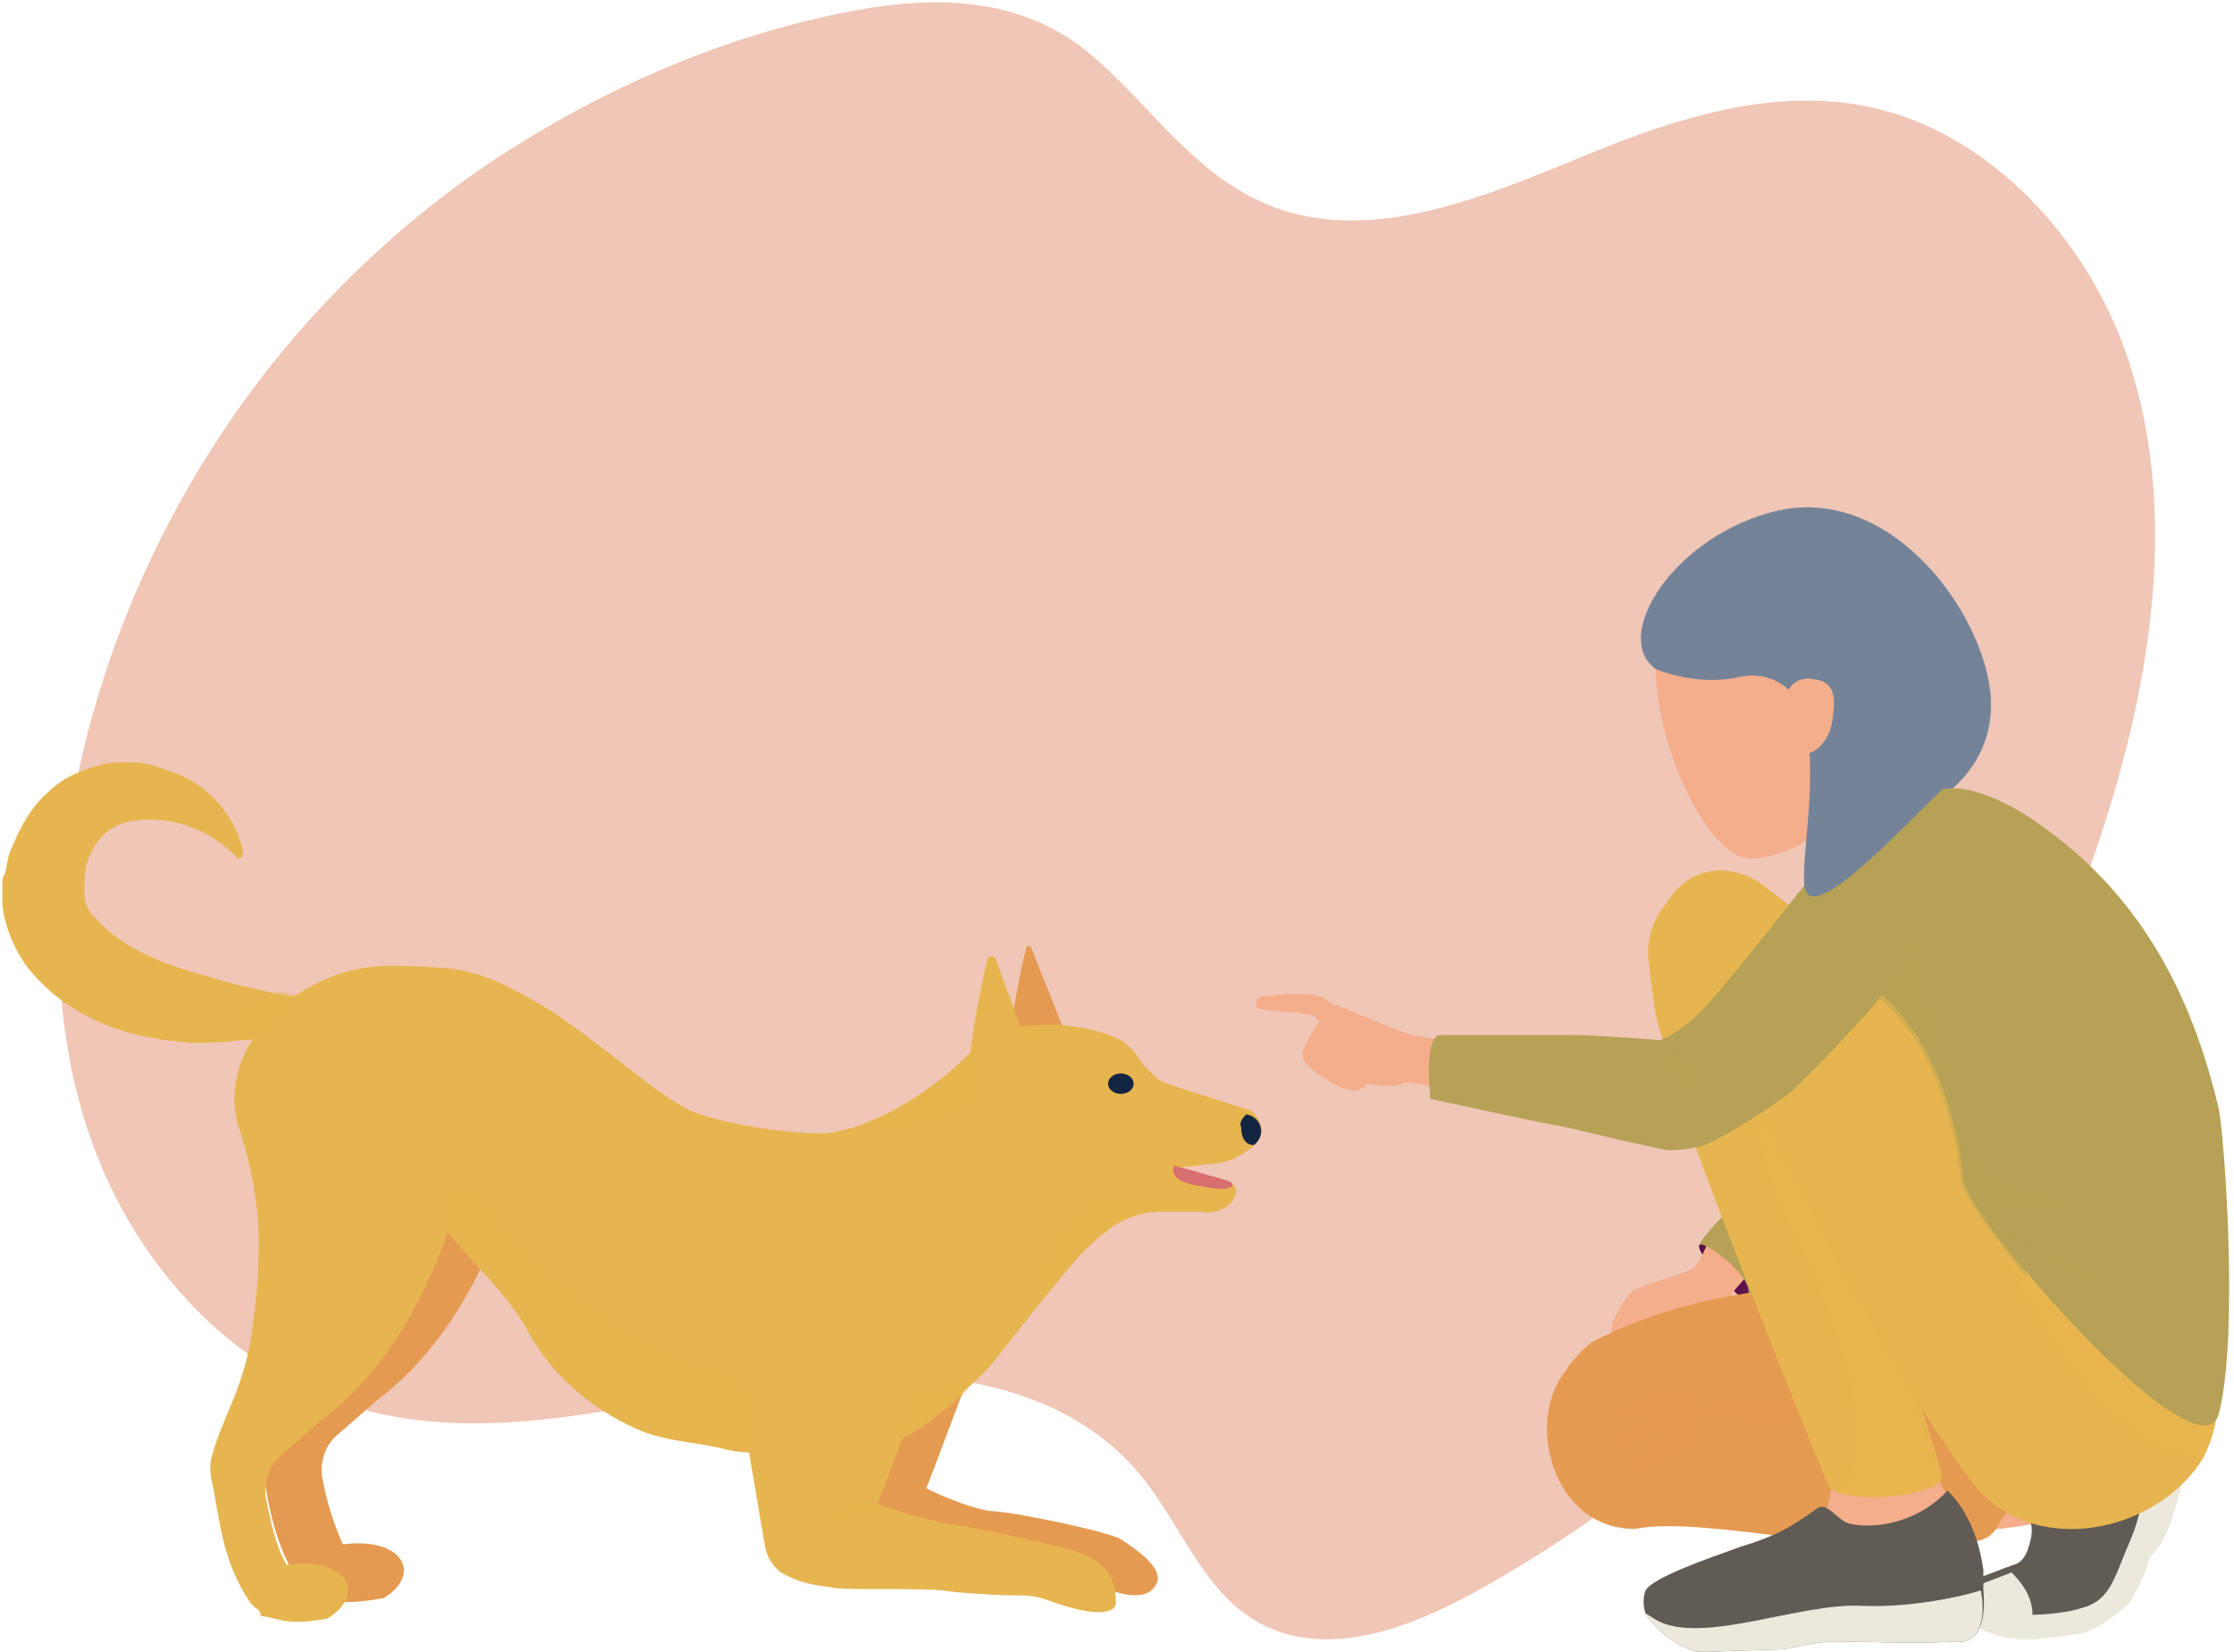 <svg width="453" height="335" viewBox="0 0 453 335" fill="none" xmlns="http://www.w3.org/2000/svg">
<path d="M75.659 51.782C45.717 79.418 24.673 116.372 15.984 156.152C10.435 181.486 10.016 208.39 19.02 232.676C28.023 256.963 47.287 278.109 72.1 285.437C98.587 293.289 126.855 284.914 154.18 280.622C181.505 276.33 213.646 277.795 231.235 299.151C239.401 308.991 243.798 322.496 254.895 328.881C268.506 336.733 285.675 330.347 299.39 322.705C362.835 287.531 411.099 225.977 430.048 155.943C437.586 128.306 440.518 98.261 430.991 71.253C424.186 52.2 409.947 34.509 391.416 25.82C369.221 15.456 346.084 21.633 324.412 30.321C304.102 38.487 278.975 50.525 257.094 41.523C241.599 35.137 233.014 20.795 220.556 10.536C206.946 -0.561 189.776 -0.979 173.234 2.161C149.259 6.558 125.494 16.503 104.974 29.379C94.504 35.87 84.663 43.407 75.659 51.782Z" fill="#F0C6B6"/>
<path d="M68.468 204.208C68.468 204.208 68.468 204.727 67.949 204.727H67.43C62.76 207.841 57.57 208.879 52.899 210.436C51.342 210.955 49.785 210.955 48.747 210.955C45.114 211.474 42 211.474 38.367 211.474C33.177 210.955 28.506 210.436 22.797 208.36C20.203 207.322 17.608 206.284 14.494 204.208C11.899 202.651 8.785 200.056 6.19 196.942C3.595 193.828 1 188.638 0.481 183.448C0.481 182.41 0.481 180.333 0.481 179.814C0.481 178.776 0.481 177.738 1 177.219C1.519 175.143 1.519 173.586 2.557 171.51C4.114 167.877 6.19 163.725 9.823 160.611C12.937 157.497 17.089 155.94 21.241 154.902C24.873 154.383 28.506 154.383 31.62 155.421C34.734 156.459 37.848 157.497 39.924 159.054C44.595 162.168 48.228 167.358 49.266 172.548V173.067C49.266 173.586 48.747 174.105 48.747 174.105C48.228 174.105 48.228 174.105 48.228 174.105C42.519 167.877 33.177 164.763 25.392 166.839C21.241 167.877 18.646 171.51 17.608 175.143C17.089 177.219 17.089 179.295 17.089 181.372C17.089 183.448 18.127 185.005 19.683 186.562C25.392 192.79 34.215 195.904 42 197.98C46.671 199.537 51.861 200.575 56.532 201.613C60.165 202.132 63.797 203.17 67.949 203.689C68.468 203.17 68.468 203.689 68.468 204.208Z" fill="#E7B54F"/>
<path opacity="0.35" d="M68.468 204.208C68.468 204.208 68.468 204.727 67.949 204.727H67.43C62.76 207.841 57.57 208.879 52.899 210.436C51.342 210.955 49.785 210.955 48.747 210.955C45.114 207.322 56.532 201.094 56.532 201.094C60.165 201.613 63.797 202.651 67.949 203.17C68.468 203.17 68.468 203.689 68.468 204.208Z" fill="#E7B54F"/>
<path d="M58.608 225.488C61.203 233.792 63.279 242.615 62.24 251.439C61.721 256.11 61.203 260.262 61.203 263.895C60.684 269.604 59.127 274.794 57.051 279.984C55.494 283.618 53.937 287.251 52.899 290.884C52.38 292.96 52.38 295.036 52.899 296.593C54.456 303.859 54.975 312.163 60.684 320.987C61.203 321.506 61.203 321.506 61.721 322.025C62.24 322.025 62.76 323.063 64.317 323.582C68.468 324.62 68.987 325.658 77.81 324.101C85.595 319.43 81.962 311.644 69.506 313.201C67.949 309.568 66.392 305.416 65.354 299.707C64.835 296.593 65.873 293.479 67.949 291.403C71.582 288.289 76.253 284.137 76.253 284.137C88.709 274.794 97.013 260.781 102.203 245.729C101.165 246.248 52.38 207.841 58.608 225.488Z" fill="#E59A51"/>
<path d="M227.278 312.163C224.684 310.606 204.962 306.454 200.81 306.454C196.658 305.935 188.354 302.302 187.835 301.783C188.354 300.745 196.658 278.427 197.696 275.832C199.772 271.68 200.81 267.009 199.772 262.338C197.696 250.92 158.253 271.161 158.253 271.161C158.772 274.275 159.291 276.87 159.81 279.984C160.329 283.099 165 310.606 165 310.606C165.519 313.201 167.076 315.278 169.152 316.316C173.304 318.392 175.899 318.392 179.013 318.911C181.608 319.43 196.139 318.911 200.81 319.43C205.481 319.949 209.633 320.468 214.304 320.987C216.38 320.987 223.127 321.506 222.608 320.987C225.203 323.063 230.911 324.62 233.506 322.544C235.582 320.468 236.101 317.873 227.278 312.163Z" fill="#E59A51"/>
<path d="M209.114 192.271C209.114 191.752 208.076 191.752 208.076 192.271C206.519 198.499 202.886 217.184 204.443 221.336C206.519 226.526 218.456 215.627 218.456 215.627L209.114 192.271Z" fill="#E59A51"/>
<path d="M254.266 232.235L253.747 232.754C252.19 233.792 250.633 235.349 247 235.868L238.177 236.906L243.367 238.463C248.038 239.501 251.152 239.501 250.633 242.096C249.595 245.729 244.924 246.248 243.367 245.729H235.582C231.43 245.729 227.278 247.286 224.165 249.882C222.089 251.439 220.013 253.515 218.975 254.553L211.19 263.895L201.329 276.351C201.329 276.351 199.253 278.946 196.139 281.542C191.468 286.213 184.203 292.441 177.456 293.479C174.861 293.998 172.785 293.998 170.19 293.998C170.19 293.998 153.582 295.555 147.354 293.998C141.646 292.441 134.899 292.441 129.19 289.846C119.848 285.694 112.063 278.946 107.392 270.642C105.316 266.49 102.203 262.857 99.089 259.224C95.975 256.11 93.38 252.996 90.785 249.882C85.595 264.933 77.291 278.946 64.835 288.289C64.835 288.289 60.165 292.441 56.532 295.555C54.456 297.631 53.418 300.745 53.937 303.859C54.975 309.049 56.013 313.72 58.089 317.354C65.873 316.316 70.544 318.911 70.544 322.544C70.544 324.62 68.987 326.696 66.392 328.253C58.089 329.81 57.051 328.253 52.899 327.734C52.899 327.215 52.38 326.177 51.861 326.177C51.342 325.658 51.342 325.658 50.823 325.139C45.114 316.835 44.595 308.53 43.038 300.745C42.519 298.669 42.519 296.593 43.038 295.036C44.076 291.403 45.633 287.77 47.19 284.137C49.266 278.946 50.823 273.756 51.342 268.047C51.861 264.414 52.38 259.743 52.38 255.591C52.899 246.767 51.342 237.944 48.747 229.64C42.519 211.993 61.721 195.385 79.367 195.904C79.886 195.904 90.266 195.904 94.418 196.942C98.57 197.98 102.203 199.537 104.797 201.094C111.025 204.208 115.177 207.322 119.329 210.436C127.114 216.146 132.823 221.336 138.532 224.45C144.241 228.083 165 230.678 169.152 229.64C170.709 229.121 171.747 229.121 173.304 228.602C182.127 225.488 189.911 220.298 196.658 213.55C199.772 209.917 204.443 207.841 211.709 207.841C212.747 207.841 213.785 207.841 214.823 207.841C219.494 208.36 223.127 208.879 227.278 210.955C228.835 211.993 229.873 213.031 230.911 214.589C231.43 215.627 232.468 216.665 232.987 217.184C234.025 218.222 235.063 219.26 236.62 219.779L252.709 224.969C252.709 224.969 252.709 224.969 253.228 224.969C255.823 226.526 256.861 230.159 254.266 232.235Z" fill="#E7B54F"/>
<path opacity="0.35" d="M196.658 281.542C191.987 286.213 184.722 292.441 177.975 293.479C175.38 293.998 173.304 293.998 170.709 293.998C170.709 293.998 154.101 295.555 147.873 293.998C142.165 292.441 135.418 292.441 129.709 289.846C120.367 285.694 112.582 278.946 107.911 270.642C105.835 266.49 102.722 262.857 99.608 259.224C96.494 256.11 93.899 252.996 91.304 249.882C91.304 249.882 93.38 243.134 93.38 241.058C95.456 241.577 109.468 261.819 129.709 272.718C154.101 285.694 196.658 281.542 196.658 281.542Z" fill="#E7B54F"/>
<path opacity="0.35" d="M215.342 208.36C207.038 209.917 205.481 215.108 197.696 222.374C189.392 228.083 174.861 229.64 173.823 229.64C182.646 226.526 190.43 221.336 197.177 214.589C200.291 210.955 204.962 208.879 212.228 208.879C212.747 208.36 213.785 208.36 215.342 208.36Z" fill="#E7B54F"/>
<path d="M216.899 314.239C215.342 313.72 197.177 309.568 192.506 309.049C188.354 308.53 178.494 305.416 177.975 304.897C178.494 303.859 186.797 281.541 187.835 278.946C189.911 274.794 190.949 270.123 189.911 265.452C187.835 254.034 148.392 274.275 148.392 274.275C148.911 277.389 149.43 279.984 149.949 283.098C150.468 286.213 155.139 313.72 155.139 313.72C155.658 316.315 157.215 318.392 159.291 319.43C163.443 321.506 166.038 321.506 169.152 322.025C171.747 322.544 186.278 322.025 190.949 322.544C194.582 323.063 201.848 323.582 207.557 323.582C209.633 323.582 211.19 324.101 212.747 324.62C221.051 327.734 226.76 327.734 226.241 324.62C226.241 319.949 224.165 316.315 216.899 314.239Z" fill="#E7B54F"/>
<path d="M201.848 194.347C201.329 193.828 200.81 193.828 200.291 194.347C198.734 200.575 195.101 218.741 196.658 222.893C198.215 227.045 206 220.817 209.114 218.222C210.152 217.702 210.152 216.664 209.633 215.626L201.848 194.347Z" fill="#E7B54F"/>
<path opacity="0.35" d="M250.114 242.096C249.076 245.73 244.405 246.249 242.848 245.73H235.063C230.911 245.73 226.76 247.287 223.646 249.882C221.57 251.439 219.494 253.515 218.456 254.553L211.19 263.895C211.19 263.895 211.19 263.895 211.19 263.376C214.304 254.553 215.861 242.615 230.911 243.134C247.519 244.173 250.114 242.615 250.114 242.096Z" fill="#E7B54F"/>
<path opacity="0.35" d="M177.975 304.897C177.975 304.897 170.709 305.416 169.152 307.492C167.595 309.568 177.975 304.897 177.975 304.897Z" fill="#E7B54F"/>
<path d="M201.329 196.942C201.329 196.942 198.734 211.475 201.329 216.665C203.405 220.817 203.405 220.298 203.405 220.298C203.405 220.298 207.038 217.703 207.557 216.146C208.076 214.07 201.848 194.866 201.329 196.942Z" fill="#E7B54F"/>
<path d="M227.278 221.855C228.712 221.855 229.873 220.925 229.873 219.779C229.873 218.632 228.712 217.703 227.278 217.703C225.845 217.703 224.684 218.632 224.684 219.779C224.684 220.925 225.845 221.855 227.278 221.855Z" fill="#132541"/>
<path d="M254.266 232.235C252.19 232.235 251.671 230.159 251.671 228.602C251.152 227.564 252.19 226.526 252.709 226.007C255.823 226.526 256.861 230.159 254.266 232.235Z" fill="#132541"/>
<path d="M238.177 236.387C238.177 236.387 236.101 239.501 243.367 240.539C250.633 242.096 250.633 240.02 249.076 239.501C247.519 238.982 238.177 236.387 238.177 236.387Z" fill="#D86F70"/>
<path opacity="0.35" d="M254.266 232.235C252.19 233.792 250.633 235.349 247 235.868L238.177 236.906C238.177 236.906 242.329 235.349 243.367 235.349C248.038 234.311 253.228 232.235 254.266 232.235Z" fill="#E7B54F"/>
<path d="M344.57 252.477C344.57 252.477 344.051 253.515 346.646 256.11C348.722 258.186 352.354 263.895 354.43 263.376C355.987 260.781 350.279 252.996 350.279 252.996C350.279 252.996 346.646 251.958 346.127 251.958C345.608 251.958 344.57 252.477 344.57 252.477Z" fill="#5B124B"/>
<path d="M346.127 252.476C346.127 252.476 344.57 256.11 343.532 257.148C341.975 258.186 332.633 260.781 331.076 261.819C329.519 262.857 326.924 268.047 326.924 268.566C326.924 269.085 326.405 270.642 326.924 270.642C327.443 271.161 338.342 265.452 343.013 264.933C347.684 264.414 350.797 263.376 351.316 262.338C351.835 261.3 353.911 259.224 353.911 259.224C353.911 259.224 350.278 250.4 346.127 252.476Z" fill="#F4AE8C"/>
<path d="M349.759 246.248C349.759 246.248 345.089 250.919 344.57 252.476C345.608 251.438 355.987 259.224 354.43 262.857C363.253 256.11 349.759 246.248 349.759 246.248Z" fill="#B6A156"/>
<path d="M293.19 210.955C293.19 210.955 289.038 210.436 286.443 209.917C283.848 209.398 271.392 203.689 270.354 203.689C269.316 204.208 264.646 210.955 264.127 213.551C263.608 215.627 267.76 218.222 270.354 219.779C276.063 222.893 277.101 219.779 277.101 219.779C277.101 219.779 282.81 220.817 284.367 219.779C285.924 218.741 293.19 221.336 293.19 221.336V210.955Z" fill="#F4AE8C"/>
<path d="M271.392 210.436C270.354 209.398 269.316 208.36 267.76 207.322L266.203 205.765H265.684C265.165 205.765 265.684 205.765 265.165 205.765C263.608 205.246 262.051 205.246 260.494 205.246L255.823 204.727C255.304 204.727 254.266 204.208 254.785 203.17C254.785 202.651 255.304 202.132 255.823 202.132L260.494 201.613C262.051 201.613 263.608 201.613 265.684 201.613C266.203 201.613 267.241 202.132 267.76 202.132C268.278 202.132 268.797 202.651 268.797 202.651L270.873 204.208C272.43 205.246 273.468 205.765 275.025 206.803C276.582 207.841 276.582 209.398 275.544 210.955C275.025 211.474 272.949 211.993 271.392 210.436C271.392 210.955 271.392 210.955 271.392 210.436Z" fill="#F4AE8C"/>
<path d="M403.734 142.964C403.734 159.573 386.608 168.915 370 168.915C353.911 168.915 349.241 145.559 335.747 135.698C326.405 128.951 339.899 108.19 360.658 103.519C384.532 98.329 403.734 126.356 403.734 142.964Z" fill="#758399"/>
<path d="M396.468 293.479C404.253 294.517 412.038 294.517 418.785 292.96C422.418 291.922 426.57 294.517 427.089 298.15C427.608 301.783 426.051 304.897 422.418 306.454C413.076 309.568 403.734 310.606 394.392 310.606C389.722 310.606 386.089 306.454 386.089 301.783C386.089 297.112 390.241 293.479 394.911 293.479C395.949 293.479 396.468 293.479 396.468 293.479Z" fill="#F4AE8C"/>
<path d="M434.354 293.479C430.203 291.922 425.013 290.365 422.418 289.846C420.342 289.327 413.076 289.327 412.038 290.365C410.481 292.96 409.443 301.264 408.924 303.859C412.557 308.011 412.557 310.606 411 314.759C410.481 315.797 409.962 316.835 408.405 317.354C407.886 317.354 407.367 317.873 406.848 317.873C401.658 319.949 399.063 320.468 397.506 322.544C396.468 323.582 396.468 324.62 396.468 325.658C396.468 326.696 397.506 327.734 398.544 328.253C402.177 330.848 405.81 331.367 408.924 331.367C412.557 331.367 415.671 330.848 419.823 330.329C422.418 329.81 428.127 325.658 430.203 324.101C432.278 321.506 433.316 319.43 434.354 316.835C434.873 315.797 435.392 314.759 435.911 313.721C439.025 310.087 440.063 304.378 441.101 301.264C443.177 298.15 439.544 295.555 434.354 293.479Z" fill="#605B55"/>
<path d="M442.139 302.302C441.101 305.416 440.063 311.125 436.949 314.758C435.911 315.796 435.392 316.834 435.392 317.872C434.354 320.468 433.316 322.544 431.76 325.139C429.684 327.215 423.975 331.367 421.38 331.367C413.595 332.405 407.886 333.962 400.101 329.291C399.063 328.253 398.025 327.734 398.025 326.177C405.291 328.253 417.228 327.734 421.899 326.177C428.127 324.62 428.646 319.949 432.278 311.644C434.873 305.416 435.392 296.593 435.392 292.96C439.544 295.555 443.177 298.15 442.139 302.302Z" fill="#EBE9DC"/>
<path d="M411.519 330.848C411 331.886 410.481 332.405 409.962 332.405C406.329 332.405 403.215 331.367 399.582 329.291C398.544 328.772 397.506 327.734 397.506 326.696C397.506 325.658 397.506 324.62 398.544 323.582C400.101 321.506 402.696 320.987 407.886 318.911C409.962 320.987 413.595 325.139 411.519 330.848Z" fill="#EBE9DC"/>
<path d="M427.089 260.262C393.354 261.819 355.987 255.072 322.772 272.199C322.772 272.199 321.215 273.237 319.139 275.832C318.62 276.351 318.101 276.87 317.582 277.908C309.278 287.77 314.468 310.087 331.595 310.087C346.127 306.973 384.532 317.873 402.177 312.163C406.329 310.606 404.772 305.935 410.481 304.897C453.038 315.278 462.899 265.971 427.089 260.262Z" fill="#E59A51"/>
<path opacity="0.51" d="M343.532 285.693C343.532 285.693 398.544 292.96 407.886 293.998C417.228 295.036 406.848 278.427 406.848 278.427C406.848 278.427 363.253 285.174 343.532 285.693Z" fill="#E59A51"/>
<path d="M390.241 135.698C390.241 150.749 370 174.105 354.949 174.105C346.127 174.105 335.747 150.749 335.747 135.698C335.747 120.647 347.684 108.19 363.253 108.19C378.304 108.19 390.241 120.647 390.241 135.698Z" fill="#F4AE8C"/>
<path d="M382.456 181.371C379.342 181.371 375.709 180.333 373.633 177.738C359.101 163.206 355.468 135.698 354.949 132.584C353.911 125.837 358.582 119.609 365.848 118.571C372.595 117.533 379.342 122.723 379.861 129.47C380.899 137.774 385.051 153.345 391.278 159.573C396.468 164.763 396.468 172.548 391.278 177.738C389.203 180.333 385.57 181.371 382.456 181.371Z" fill="#F4AE8C"/>
<path d="M390.241 294.517L397.506 308.53C400.62 314.758 370 309.049 370 308.011L371.557 301.264C370.519 296.074 374.152 290.884 379.342 289.846C384.013 288.289 388.165 290.884 390.241 294.517Z" fill="#F4AE8C"/>
<path d="M396.987 332.924C387.127 333.443 379.861 332.924 371.557 332.924C368.962 332.924 364.291 333.962 361.696 334.481H361.177L346.127 335C345.608 335 344.57 335 344.051 335C338.861 333.443 335.228 329.81 333.671 327.215C333.152 325.658 333.152 324.101 333.671 322.544C335.228 319.949 345.608 316.315 352.873 313.72C359.62 311.644 362.734 310.087 368.443 305.935C370.519 304.378 372.595 308.53 375.19 309.049C379.861 310.087 388.684 309.049 394.911 302.302C398.544 305.935 401.139 311.125 402.177 318.391C402.177 319.43 402.177 320.987 402.177 322.544C402.696 327.734 401.658 333.443 396.987 332.924Z" fill="#605B55"/>
<path d="M373.114 302.821C371.557 302.302 371.038 301.783 370.519 300.745C363.253 283.098 344.051 234.83 341.456 225.488C339.899 220.817 336.266 207.841 336.266 207.841C335.747 206.803 334.19 195.385 334.19 193.309C334.19 186.562 338.342 180.852 344.57 178.776C345.608 178.257 347.165 178.257 348.722 178.257C354.949 178.257 360.139 181.371 362.215 186.562C362.215 187.081 362.734 187.081 362.734 187.6C362.734 187.6 375.19 235.349 377.785 244.691C382.975 262.857 388.165 281.022 393.873 299.188C394.392 302.821 379.342 304.897 373.114 302.821Z" fill="#E7B54F"/>
<path opacity="0.44" d="M373.114 302.821C381.937 291.403 371.038 264.414 363.253 249.362C355.987 234.311 346.127 191.233 343.532 178.257C344.57 177.738 346.127 177.738 347.684 177.738L361.177 186.043C361.177 186.562 361.696 186.562 361.696 187.081C361.696 187.081 374.152 234.83 376.747 244.172C381.937 262.338 387.127 280.503 392.835 298.669C394.392 302.821 379.342 304.897 373.114 302.821Z" fill="#E7B54F"/>
<path d="M446.81 295.555C437.987 310.606 412.038 316.835 399.582 300.226C377.785 270.642 362.215 233.273 343.013 200.575C343.532 200.575 343.013 200.575 343.532 200.575C327.962 191.752 340.418 169.434 356.506 178.776C388.684 202.651 427.608 244.691 448.886 277.908C448.886 278.427 448.886 278.427 448.886 278.946C450.443 284.656 449.405 290.365 446.81 295.555Z" fill="#E7B54F"/>
<path opacity="0.44" d="M446.81 295.555C439.025 296.074 429.165 288.808 421.899 279.465C411.519 266.49 399.582 240.539 399.582 240.539C399.582 240.539 434.354 262.857 448.886 278.946C450.443 284.656 449.405 290.365 446.81 295.555Z" fill="#E7B54F"/>
<path d="M449.924 286.732C447.329 296.074 426.051 275.832 411.519 258.705C403.215 249.362 397.506 240.539 398.025 237.944C397.506 232.754 395.949 226.526 394.392 221.855C393.873 220.298 392.835 217.702 391.278 214.588C387.646 207.322 382.456 201.613 376.228 197.461C366.886 191.233 365.329 182.928 369.481 175.143C373.114 168.915 381.418 163.206 393.873 160.092C400.62 158.535 411 165.282 413.076 166.839C433.316 180.852 444.215 200.575 449.924 224.969C450.962 229.64 454.076 270.642 449.924 286.732Z" fill="#B6A156"/>
<path d="M396.987 332.924C387.127 333.443 379.861 332.924 371.557 332.924C368.962 332.924 364.291 333.962 361.696 334.481H361.177L346.127 335C345.608 335 344.57 335 344.051 335C338.861 333.443 335.228 329.81 333.671 327.215C334.709 327.734 335.228 328.253 336.266 328.772C345.608 333.443 364.81 325.139 377.266 325.658C387.646 326.177 398.544 323.582 401.658 322.544C402.696 327.734 401.658 333.443 396.987 332.924Z" fill="#EBE9DC"/>
<path opacity="0.51" d="M332.114 298.15C332.114 298.15 342.494 293.998 344.051 287.77C345.089 282.06 332.114 298.15 332.114 298.15Z" fill="#E59A51"/>
<path opacity="0.51" d="M328.481 286.732C328.481 286.732 341.456 279.465 344.051 285.694C339.899 284.656 328.481 286.732 328.481 286.732Z" fill="#E59A51"/>
<path opacity="0.51" d="M326.405 293.998C326.405 293.998 339.38 283.617 343.532 285.693C335.747 289.846 326.405 293.998 326.405 293.998Z" fill="#E59A51"/>
<path opacity="0.44" d="M405.81 247.806C405.291 246.767 404.772 245.21 403.734 243.653C413.076 247.287 432.797 246.248 420.861 244.172C411 242.096 403.734 237.944 400.101 235.349C396.987 227.045 394.392 219.26 392.316 207.322C391.797 203.689 386.608 201.613 387.646 197.98C391.797 186.562 389.722 177.219 389.722 177.219L368.962 175.662C364.291 182.929 366.367 191.233 375.709 197.98C381.937 202.651 387.646 208.36 390.759 215.108C392.316 218.222 393.354 220.817 393.873 222.374C395.43 227.045 396.987 233.273 397.506 238.463C396.987 241.058 403.215 249.363 411 259.224C410.481 257.667 409.962 256.11 408.924 254.553C408.405 252.996 407.367 250.92 405.81 247.806C405.81 248.325 406.848 248.844 407.367 249.363C406.329 248.844 405.81 247.806 405.81 247.806Z" fill="#B6A156"/>
<path opacity="0.44" d="M407.367 249.882C410.481 252.996 418.785 259.224 426.57 260.262C436.43 261.3 414.114 254.034 407.367 249.882Z" fill="#B6A156"/>
<path d="M368.962 175.662C368.962 175.662 349.759 200.056 347.165 202.651C344.57 205.765 341.456 208.36 338.861 209.917L336.785 210.955C336.785 210.955 323.81 209.917 319.139 209.917C309.797 209.917 300.975 209.917 292.152 209.917C288.519 209.917 290.076 222.893 290.076 222.893C297.861 224.45 308.759 227.045 317.582 228.602C321.734 229.64 337.304 233.273 338.342 233.273C341.456 233.273 344.051 232.754 345.608 232.235C347.684 231.716 359.62 224.45 363.253 221.336C366.886 218.221 378.823 205.246 378.823 205.246C404.253 175.662 380.899 158.535 368.962 175.662Z" fill="#B6A156"/>
<path opacity="0.44" d="M337.304 210.955C337.304 210.955 346.646 218.222 343.532 221.336C340.937 224.969 337.304 210.955 337.304 210.955Z" fill="#B6A156"/>
<path d="M335.747 135.698C335.747 135.698 344.051 139.331 352.873 137.255C357.544 136.217 362.734 138.293 364.81 142.964C369.481 153.345 365.329 172.029 365.848 179.295C366.367 189.157 386.089 167.358 393.354 160.611C400.62 153.864 401.139 120.647 381.418 110.785C360.658 100.924 329.519 113.899 335.747 135.698Z" fill="#758399"/>
<path d="M371.557 146.078C371.038 150.23 367.924 153.344 365.329 152.825C362.734 152.306 364.81 148.154 362.734 144.521C360.658 140.888 363.772 136.736 367.924 137.774C372.595 138.293 372.076 142.445 371.557 146.078Z" fill="#F4AE8C"/>
</svg>
